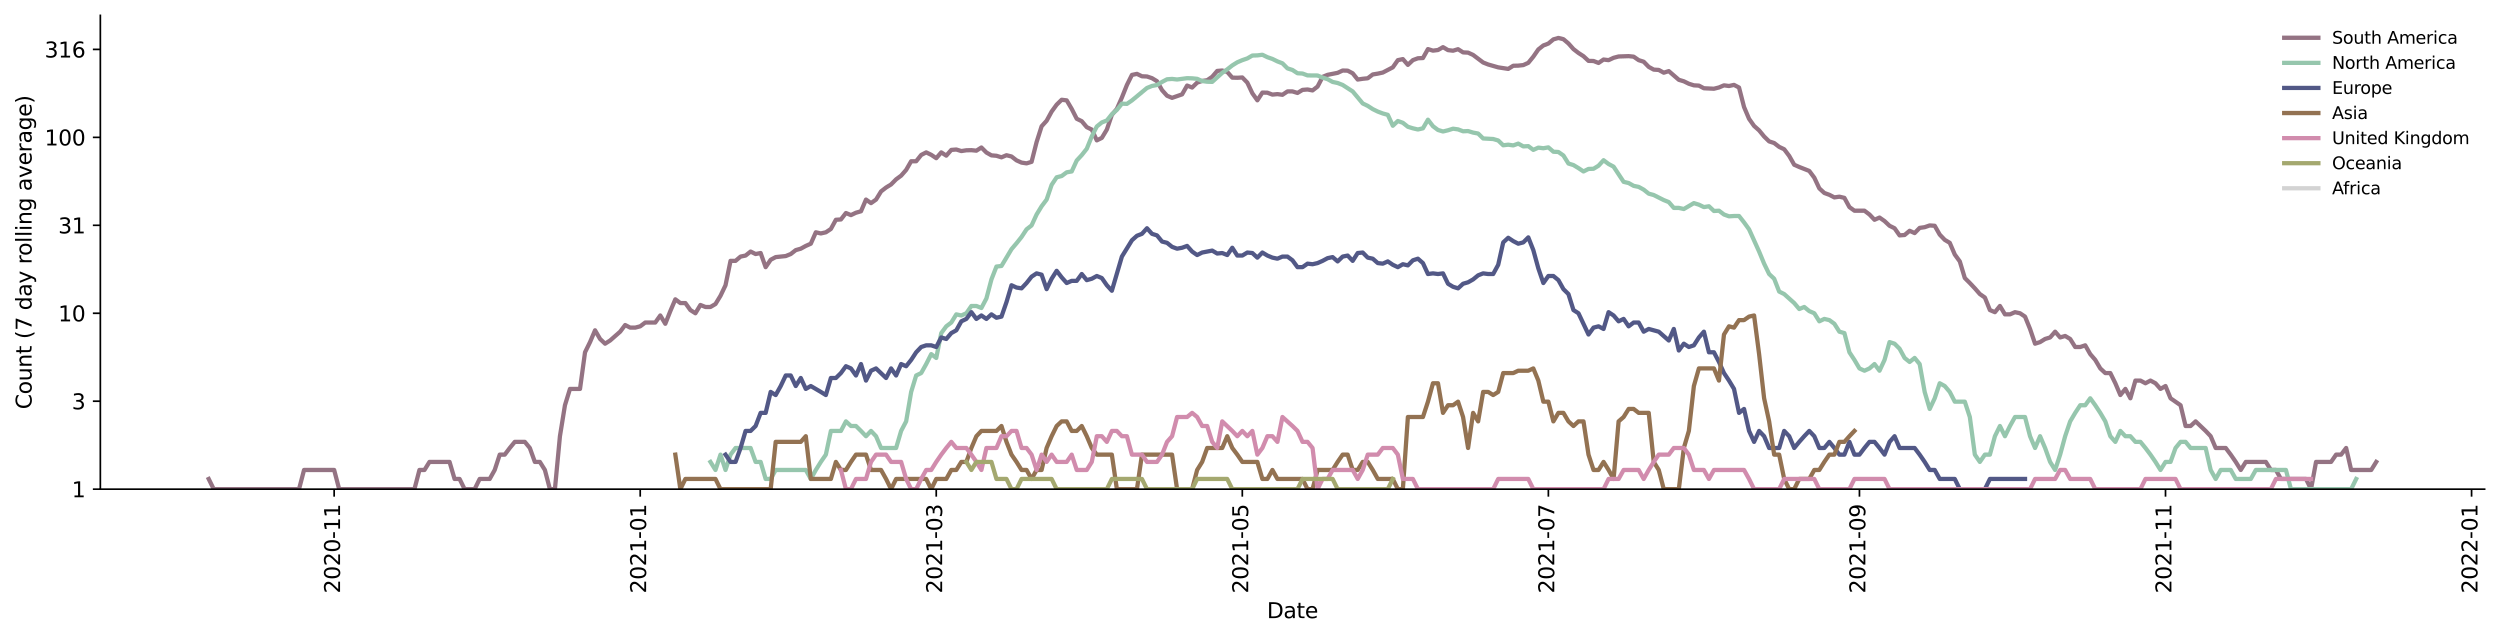 <?xml version="1.0" encoding="utf-8" standalone="no"?>
<!DOCTYPE svg PUBLIC "-//W3C//DTD SVG 1.1//EN"
  "http://www.w3.org/Graphics/SVG/1.1/DTD/svg11.dtd">
<svg height="298.621pt" version="1.1" viewBox="0 0 1170.166 298.621" width="1170.166pt" xmlns="http://www.w3.org/2000/svg" xmlns:xlink="http://www.w3.org/1999/xlink">
 <defs>
  <style type="text/css">*{stroke-linecap:butt;stroke-linejoin:round;}</style>
 </defs>
 <g id="figure_1">
  <g id="patch_1">
   <path d="M 0 298.621 
L 1170.166 298.621 
L 1170.166 0 
L 0 0 
z
" style="fill:#ffffff;"/>
  </g>
  <g id="axes_1">
   <g id="patch_2">
    <path d="M 46.966 228.96 
L 1162.966 228.96 
L 1162.966 7.2 
L 46.966 7.2 
z
" style="fill:#ffffff;"/>
   </g>
   <g id="matplotlib.axis_1">
    <g id="xtick_1">
     <g id="line2d_1">
      <defs>
       <path d="M 0 0 
L 0 3.5 
" id="mcf0e241a44" style="stroke:#000000;stroke-width:0.8;"/>
      </defs>
      <g>
       <use style="stroke:#000000;stroke-width:0.8;" x="156.405" xlink:href="#mcf0e241a44" y="228.96"/>
      </g>
     </g>
     <g id="text_1">
      <!-- 2020-11 -->
      <g transform="translate(159.164 277.743)rotate(-90)scale(0.1 -0.1)">
       <defs>
        <path d="M 1228 531 
L 3431 531 
L 3431 0 
L 469 0 
L 469 531 
Q 828 903 1448 1529 
Q 2069 2156 2228 2338 
Q 2531 2678 2651 2914 
Q 2772 3150 2772 3378 
Q 2772 3750 2511 3984 
Q 2250 4219 1831 4219 
Q 1534 4219 1204 4116 
Q 875 4013 500 3803 
L 500 4441 
Q 881 4594 1212 4672 
Q 1544 4750 1819 4750 
Q 2544 4750 2975 4387 
Q 3406 4025 3406 3419 
Q 3406 3131 3298 2873 
Q 3191 2616 2906 2266 
Q 2828 2175 2409 1742 
Q 1991 1309 1228 531 
z
" id="DejaVuSans-32" transform="scale(0.016)"/>
        <path d="M 2034 4250 
Q 1547 4250 1301 3770 
Q 1056 3291 1056 2328 
Q 1056 1369 1301 889 
Q 1547 409 2034 409 
Q 2525 409 2770 889 
Q 3016 1369 3016 2328 
Q 3016 3291 2770 3770 
Q 2525 4250 2034 4250 
z
M 2034 4750 
Q 2819 4750 3233 4129 
Q 3647 3509 3647 2328 
Q 3647 1150 3233 529 
Q 2819 -91 2034 -91 
Q 1250 -91 836 529 
Q 422 1150 422 2328 
Q 422 3509 836 4129 
Q 1250 4750 2034 4750 
z
" id="DejaVuSans-30" transform="scale(0.016)"/>
        <path d="M 313 2009 
L 1997 2009 
L 1997 1497 
L 313 1497 
L 313 2009 
z
" id="DejaVuSans-2d" transform="scale(0.016)"/>
        <path d="M 794 531 
L 1825 531 
L 1825 4091 
L 703 3866 
L 703 4441 
L 1819 4666 
L 2450 4666 
L 2450 531 
L 3481 531 
L 3481 0 
L 794 0 
L 794 531 
z
" id="DejaVuSans-31" transform="scale(0.016)"/>
       </defs>
       <use xlink:href="#DejaVuSans-32"/>
       <use x="63.623" xlink:href="#DejaVuSans-30"/>
       <use x="127.246" xlink:href="#DejaVuSans-32"/>
       <use x="190.869" xlink:href="#DejaVuSans-30"/>
       <use x="254.492" xlink:href="#DejaVuSans-2d"/>
       <use x="290.576" xlink:href="#DejaVuSans-31"/>
       <use x="354.199" xlink:href="#DejaVuSans-31"/>
      </g>
     </g>
    </g>
    <g id="xtick_2">
     <g id="line2d_2">
      <g>
       <use style="stroke:#000000;stroke-width:0.8;" x="299.663" xlink:href="#mcf0e241a44" y="228.96"/>
      </g>
     </g>
     <g id="text_2">
      <!-- 2021-01 -->
      <g transform="translate(302.422 277.743)rotate(-90)scale(0.1 -0.1)">
       <use xlink:href="#DejaVuSans-32"/>
       <use x="63.623" xlink:href="#DejaVuSans-30"/>
       <use x="127.246" xlink:href="#DejaVuSans-32"/>
       <use x="190.869" xlink:href="#DejaVuSans-31"/>
       <use x="254.492" xlink:href="#DejaVuSans-2d"/>
       <use x="290.576" xlink:href="#DejaVuSans-30"/>
       <use x="354.199" xlink:href="#DejaVuSans-31"/>
      </g>
     </g>
    </g>
    <g id="xtick_3">
     <g id="line2d_3">
      <g>
       <use style="stroke:#000000;stroke-width:0.8;" x="438.223" xlink:href="#mcf0e241a44" y="228.96"/>
      </g>
     </g>
     <g id="text_3">
      <!-- 2021-03 -->
      <g transform="translate(440.983 277.743)rotate(-90)scale(0.1 -0.1)">
       <defs>
        <path d="M 2597 2516 
Q 3050 2419 3304 2112 
Q 3559 1806 3559 1356 
Q 3559 666 3084 287 
Q 2609 -91 1734 -91 
Q 1441 -91 1130 -33 
Q 819 25 488 141 
L 488 750 
Q 750 597 1062 519 
Q 1375 441 1716 441 
Q 2309 441 2620 675 
Q 2931 909 2931 1356 
Q 2931 1769 2642 2001 
Q 2353 2234 1838 2234 
L 1294 2234 
L 1294 2753 
L 1863 2753 
Q 2328 2753 2575 2939 
Q 2822 3125 2822 3475 
Q 2822 3834 2567 4026 
Q 2313 4219 1838 4219 
Q 1578 4219 1281 4162 
Q 984 4106 628 3988 
L 628 4550 
Q 988 4650 1302 4700 
Q 1616 4750 1894 4750 
Q 2613 4750 3031 4423 
Q 3450 4097 3450 3541 
Q 3450 3153 3228 2886 
Q 3006 2619 2597 2516 
z
" id="DejaVuSans-33" transform="scale(0.016)"/>
       </defs>
       <use xlink:href="#DejaVuSans-32"/>
       <use x="63.623" xlink:href="#DejaVuSans-30"/>
       <use x="127.246" xlink:href="#DejaVuSans-32"/>
       <use x="190.869" xlink:href="#DejaVuSans-31"/>
       <use x="254.492" xlink:href="#DejaVuSans-2d"/>
       <use x="290.576" xlink:href="#DejaVuSans-30"/>
       <use x="354.199" xlink:href="#DejaVuSans-33"/>
      </g>
     </g>
    </g>
    <g id="xtick_4">
     <g id="line2d_4">
      <g>
       <use style="stroke:#000000;stroke-width:0.8;" x="581.481" xlink:href="#mcf0e241a44" y="228.96"/>
      </g>
     </g>
     <g id="text_4">
      <!-- 2021-05 -->
      <g transform="translate(584.24 277.743)rotate(-90)scale(0.1 -0.1)">
       <defs>
        <path d="M 691 4666 
L 3169 4666 
L 3169 4134 
L 1269 4134 
L 1269 2991 
Q 1406 3038 1543 3061 
Q 1681 3084 1819 3084 
Q 2600 3084 3056 2656 
Q 3513 2228 3513 1497 
Q 3513 744 3044 326 
Q 2575 -91 1722 -91 
Q 1428 -91 1123 -41 
Q 819 9 494 109 
L 494 744 
Q 775 591 1075 516 
Q 1375 441 1709 441 
Q 2250 441 2565 725 
Q 2881 1009 2881 1497 
Q 2881 1984 2565 2268 
Q 2250 2553 1709 2553 
Q 1456 2553 1204 2497 
Q 953 2441 691 2322 
L 691 4666 
z
" id="DejaVuSans-35" transform="scale(0.016)"/>
       </defs>
       <use xlink:href="#DejaVuSans-32"/>
       <use x="63.623" xlink:href="#DejaVuSans-30"/>
       <use x="127.246" xlink:href="#DejaVuSans-32"/>
       <use x="190.869" xlink:href="#DejaVuSans-31"/>
       <use x="254.492" xlink:href="#DejaVuSans-2d"/>
       <use x="290.576" xlink:href="#DejaVuSans-30"/>
       <use x="354.199" xlink:href="#DejaVuSans-35"/>
      </g>
     </g>
    </g>
    <g id="xtick_5">
     <g id="line2d_5">
      <g>
       <use style="stroke:#000000;stroke-width:0.8;" x="724.738" xlink:href="#mcf0e241a44" y="228.96"/>
      </g>
     </g>
     <g id="text_5">
      <!-- 2021-07 -->
      <g transform="translate(727.498 277.743)rotate(-90)scale(0.1 -0.1)">
       <defs>
        <path d="M 525 4666 
L 3525 4666 
L 3525 4397 
L 1831 0 
L 1172 0 
L 2766 4134 
L 525 4134 
L 525 4666 
z
" id="DejaVuSans-37" transform="scale(0.016)"/>
       </defs>
       <use xlink:href="#DejaVuSans-32"/>
       <use x="63.623" xlink:href="#DejaVuSans-30"/>
       <use x="127.246" xlink:href="#DejaVuSans-32"/>
       <use x="190.869" xlink:href="#DejaVuSans-31"/>
       <use x="254.492" xlink:href="#DejaVuSans-2d"/>
       <use x="290.576" xlink:href="#DejaVuSans-30"/>
       <use x="354.199" xlink:href="#DejaVuSans-37"/>
      </g>
     </g>
    </g>
    <g id="xtick_6">
     <g id="line2d_6">
      <g>
       <use style="stroke:#000000;stroke-width:0.8;" x="870.344" xlink:href="#mcf0e241a44" y="228.96"/>
      </g>
     </g>
     <g id="text_6">
      <!-- 2021-09 -->
      <g transform="translate(873.104 277.743)rotate(-90)scale(0.1 -0.1)">
       <defs>
        <path d="M 703 97 
L 703 672 
Q 941 559 1184 500 
Q 1428 441 1663 441 
Q 2288 441 2617 861 
Q 2947 1281 2994 2138 
Q 2813 1869 2534 1725 
Q 2256 1581 1919 1581 
Q 1219 1581 811 2004 
Q 403 2428 403 3163 
Q 403 3881 828 4315 
Q 1253 4750 1959 4750 
Q 2769 4750 3195 4129 
Q 3622 3509 3622 2328 
Q 3622 1225 3098 567 
Q 2575 -91 1691 -91 
Q 1453 -91 1209 -44 
Q 966 3 703 97 
z
M 1959 2075 
Q 2384 2075 2632 2365 
Q 2881 2656 2881 3163 
Q 2881 3666 2632 3958 
Q 2384 4250 1959 4250 
Q 1534 4250 1286 3958 
Q 1038 3666 1038 3163 
Q 1038 2656 1286 2365 
Q 1534 2075 1959 2075 
z
" id="DejaVuSans-39" transform="scale(0.016)"/>
       </defs>
       <use xlink:href="#DejaVuSans-32"/>
       <use x="63.623" xlink:href="#DejaVuSans-30"/>
       <use x="127.246" xlink:href="#DejaVuSans-32"/>
       <use x="190.869" xlink:href="#DejaVuSans-31"/>
       <use x="254.492" xlink:href="#DejaVuSans-2d"/>
       <use x="290.576" xlink:href="#DejaVuSans-30"/>
       <use x="354.199" xlink:href="#DejaVuSans-39"/>
      </g>
     </g>
    </g>
    <g id="xtick_7">
     <g id="line2d_7">
      <g>
       <use style="stroke:#000000;stroke-width:0.8;" x="1013.602" xlink:href="#mcf0e241a44" y="228.96"/>
      </g>
     </g>
     <g id="text_7">
      <!-- 2021-11 -->
      <g transform="translate(1016.361 277.743)rotate(-90)scale(0.1 -0.1)">
       <use xlink:href="#DejaVuSans-32"/>
       <use x="63.623" xlink:href="#DejaVuSans-30"/>
       <use x="127.246" xlink:href="#DejaVuSans-32"/>
       <use x="190.869" xlink:href="#DejaVuSans-31"/>
       <use x="254.492" xlink:href="#DejaVuSans-2d"/>
       <use x="290.576" xlink:href="#DejaVuSans-31"/>
       <use x="354.199" xlink:href="#DejaVuSans-31"/>
      </g>
     </g>
    </g>
    <g id="xtick_8">
     <g id="line2d_8">
      <g>
       <use style="stroke:#000000;stroke-width:0.8;" x="1156.86" xlink:href="#mcf0e241a44" y="228.96"/>
      </g>
     </g>
     <g id="text_8">
      <!-- 2022-01 -->
      <g transform="translate(1159.619 277.743)rotate(-90)scale(0.1 -0.1)">
       <use xlink:href="#DejaVuSans-32"/>
       <use x="63.623" xlink:href="#DejaVuSans-30"/>
       <use x="127.246" xlink:href="#DejaVuSans-32"/>
       <use x="190.869" xlink:href="#DejaVuSans-32"/>
       <use x="254.492" xlink:href="#DejaVuSans-2d"/>
       <use x="290.576" xlink:href="#DejaVuSans-30"/>
       <use x="354.199" xlink:href="#DejaVuSans-31"/>
      </g>
     </g>
    </g>
    <g id="text_9">
     <!-- Date -->
     <g transform="translate(593.015 289.341)scale(0.1 -0.1)">
      <defs>
       <path d="M 1259 4147 
L 1259 519 
L 2022 519 
Q 2988 519 3436 956 
Q 3884 1394 3884 2338 
Q 3884 3275 3436 3711 
Q 2988 4147 2022 4147 
L 1259 4147 
z
M 628 4666 
L 1925 4666 
Q 3281 4666 3915 4102 
Q 4550 3538 4550 2338 
Q 4550 1131 3912 565 
Q 3275 0 1925 0 
L 628 0 
L 628 4666 
z
" id="DejaVuSans-44" transform="scale(0.016)"/>
       <path d="M 2194 1759 
Q 1497 1759 1228 1600 
Q 959 1441 959 1056 
Q 959 750 1161 570 
Q 1363 391 1709 391 
Q 2188 391 2477 730 
Q 2766 1069 2766 1631 
L 2766 1759 
L 2194 1759 
z
M 3341 1997 
L 3341 0 
L 2766 0 
L 2766 531 
Q 2569 213 2275 61 
Q 1981 -91 1556 -91 
Q 1019 -91 701 211 
Q 384 513 384 1019 
Q 384 1609 779 1909 
Q 1175 2209 1959 2209 
L 2766 2209 
L 2766 2266 
Q 2766 2663 2505 2880 
Q 2244 3097 1772 3097 
Q 1472 3097 1187 3025 
Q 903 2953 641 2809 
L 641 3341 
Q 956 3463 1253 3523 
Q 1550 3584 1831 3584 
Q 2591 3584 2966 3190 
Q 3341 2797 3341 1997 
z
" id="DejaVuSans-61" transform="scale(0.016)"/>
       <path d="M 1172 4494 
L 1172 3500 
L 2356 3500 
L 2356 3053 
L 1172 3053 
L 1172 1153 
Q 1172 725 1289 603 
Q 1406 481 1766 481 
L 2356 481 
L 2356 0 
L 1766 0 
Q 1100 0 847 248 
Q 594 497 594 1153 
L 594 3053 
L 172 3053 
L 172 3500 
L 594 3500 
L 594 4494 
L 1172 4494 
z
" id="DejaVuSans-74" transform="scale(0.016)"/>
       <path d="M 3597 1894 
L 3597 1613 
L 953 1613 
Q 991 1019 1311 708 
Q 1631 397 2203 397 
Q 2534 397 2845 478 
Q 3156 559 3463 722 
L 3463 178 
Q 3153 47 2828 -22 
Q 2503 -91 2169 -91 
Q 1331 -91 842 396 
Q 353 884 353 1716 
Q 353 2575 817 3079 
Q 1281 3584 2069 3584 
Q 2775 3584 3186 3129 
Q 3597 2675 3597 1894 
z
M 3022 2063 
Q 3016 2534 2758 2815 
Q 2500 3097 2075 3097 
Q 1594 3097 1305 2825 
Q 1016 2553 972 2059 
L 3022 2063 
z
" id="DejaVuSans-65" transform="scale(0.016)"/>
      </defs>
      <use xlink:href="#DejaVuSans-44"/>
      <use x="77.002" xlink:href="#DejaVuSans-61"/>
      <use x="138.281" xlink:href="#DejaVuSans-74"/>
      <use x="177.49" xlink:href="#DejaVuSans-65"/>
     </g>
    </g>
   </g>
   <g id="matplotlib.axis_2">
    <g id="ytick_1">
     <g id="line2d_9">
      <defs>
       <path d="M 0 0 
L -3.5 0 
" id="m0c965cd6a8" style="stroke:#000000;stroke-width:0.8;"/>
      </defs>
      <g>
       <use style="stroke:#000000;stroke-width:0.8;" x="46.966" xlink:href="#m0c965cd6a8" y="228.96"/>
      </g>
     </g>
     <g id="text_10">
      <!-- 1 -->
      <g transform="translate(33.603 232.759)scale(0.1 -0.1)">
       <use xlink:href="#DejaVuSans-31"/>
      </g>
     </g>
    </g>
    <g id="ytick_2">
     <g id="line2d_10">
      <g>
       <use style="stroke:#000000;stroke-width:0.8;" x="46.966" xlink:href="#m0c965cd6a8" y="187.793"/>
      </g>
     </g>
     <g id="text_11">
      <!-- 3 -->
      <g transform="translate(33.603 191.592)scale(0.1 -0.1)">
       <use xlink:href="#DejaVuSans-33"/>
      </g>
     </g>
    </g>
    <g id="ytick_3">
     <g id="line2d_11">
      <g>
       <use style="stroke:#000000;stroke-width:0.8;" x="46.966" xlink:href="#m0c965cd6a8" y="146.626"/>
      </g>
     </g>
     <g id="text_12">
      <!-- 10 -->
      <g transform="translate(27.241 150.426)scale(0.1 -0.1)">
       <use xlink:href="#DejaVuSans-31"/>
       <use x="63.623" xlink:href="#DejaVuSans-30"/>
      </g>
     </g>
    </g>
    <g id="ytick_4">
     <g id="line2d_12">
      <g>
       <use style="stroke:#000000;stroke-width:0.8;" x="46.966" xlink:href="#m0c965cd6a8" y="105.46"/>
      </g>
     </g>
     <g id="text_13">
      <!-- 31 -->
      <g transform="translate(27.241 109.259)scale(0.1 -0.1)">
       <use xlink:href="#DejaVuSans-33"/>
       <use x="63.623" xlink:href="#DejaVuSans-31"/>
      </g>
     </g>
    </g>
    <g id="ytick_5">
     <g id="line2d_13">
      <g>
       <use style="stroke:#000000;stroke-width:0.8;" x="46.966" xlink:href="#m0c965cd6a8" y="64.293"/>
      </g>
     </g>
     <g id="text_14">
      <!-- 100 -->
      <g transform="translate(20.878 68.092)scale(0.1 -0.1)">
       <use xlink:href="#DejaVuSans-31"/>
       <use x="63.623" xlink:href="#DejaVuSans-30"/>
       <use x="127.246" xlink:href="#DejaVuSans-30"/>
      </g>
     </g>
    </g>
    <g id="ytick_6">
     <g id="line2d_14">
      <g>
       <use style="stroke:#000000;stroke-width:0.8;" x="46.966" xlink:href="#m0c965cd6a8" y="23.126"/>
      </g>
     </g>
     <g id="text_15">
      <!-- 316 -->
      <g transform="translate(20.878 26.925)scale(0.1 -0.1)">
       <defs>
        <path d="M 2113 2584 
Q 1688 2584 1439 2293 
Q 1191 2003 1191 1497 
Q 1191 994 1439 701 
Q 1688 409 2113 409 
Q 2538 409 2786 701 
Q 3034 994 3034 1497 
Q 3034 2003 2786 2293 
Q 2538 2584 2113 2584 
z
M 3366 4563 
L 3366 3988 
Q 3128 4100 2886 4159 
Q 2644 4219 2406 4219 
Q 1781 4219 1451 3797 
Q 1122 3375 1075 2522 
Q 1259 2794 1537 2939 
Q 1816 3084 2150 3084 
Q 2853 3084 3261 2657 
Q 3669 2231 3669 1497 
Q 3669 778 3244 343 
Q 2819 -91 2113 -91 
Q 1303 -91 875 529 
Q 447 1150 447 2328 
Q 447 3434 972 4092 
Q 1497 4750 2381 4750 
Q 2619 4750 2861 4703 
Q 3103 4656 3366 4563 
z
" id="DejaVuSans-36" transform="scale(0.016)"/>
       </defs>
       <use xlink:href="#DejaVuSans-33"/>
       <use x="63.623" xlink:href="#DejaVuSans-31"/>
       <use x="127.246" xlink:href="#DejaVuSans-36"/>
      </g>
     </g>
    </g>
    <g id="text_16">
     <!-- Count (7 day rolling average) -->
     <g transform="translate(14.798 191.548)rotate(-90)scale(0.1 -0.1)">
      <defs>
       <path d="M 4122 4306 
L 4122 3641 
Q 3803 3938 3442 4084 
Q 3081 4231 2675 4231 
Q 1875 4231 1450 3742 
Q 1025 3253 1025 2328 
Q 1025 1406 1450 917 
Q 1875 428 2675 428 
Q 3081 428 3442 575 
Q 3803 722 4122 1019 
L 4122 359 
Q 3791 134 3420 21 
Q 3050 -91 2638 -91 
Q 1578 -91 968 557 
Q 359 1206 359 2328 
Q 359 3453 968 4101 
Q 1578 4750 2638 4750 
Q 3056 4750 3426 4639 
Q 3797 4528 4122 4306 
z
" id="DejaVuSans-43" transform="scale(0.016)"/>
       <path d="M 1959 3097 
Q 1497 3097 1228 2736 
Q 959 2375 959 1747 
Q 959 1119 1226 758 
Q 1494 397 1959 397 
Q 2419 397 2687 759 
Q 2956 1122 2956 1747 
Q 2956 2369 2687 2733 
Q 2419 3097 1959 3097 
z
M 1959 3584 
Q 2709 3584 3137 3096 
Q 3566 2609 3566 1747 
Q 3566 888 3137 398 
Q 2709 -91 1959 -91 
Q 1206 -91 779 398 
Q 353 888 353 1747 
Q 353 2609 779 3096 
Q 1206 3584 1959 3584 
z
" id="DejaVuSans-6f" transform="scale(0.016)"/>
       <path d="M 544 1381 
L 544 3500 
L 1119 3500 
L 1119 1403 
Q 1119 906 1312 657 
Q 1506 409 1894 409 
Q 2359 409 2629 706 
Q 2900 1003 2900 1516 
L 2900 3500 
L 3475 3500 
L 3475 0 
L 2900 0 
L 2900 538 
Q 2691 219 2414 64 
Q 2138 -91 1772 -91 
Q 1169 -91 856 284 
Q 544 659 544 1381 
z
M 1991 3584 
L 1991 3584 
z
" id="DejaVuSans-75" transform="scale(0.016)"/>
       <path d="M 3513 2113 
L 3513 0 
L 2938 0 
L 2938 2094 
Q 2938 2591 2744 2837 
Q 2550 3084 2163 3084 
Q 1697 3084 1428 2787 
Q 1159 2491 1159 1978 
L 1159 0 
L 581 0 
L 581 3500 
L 1159 3500 
L 1159 2956 
Q 1366 3272 1645 3428 
Q 1925 3584 2291 3584 
Q 2894 3584 3203 3211 
Q 3513 2838 3513 2113 
z
" id="DejaVuSans-6e" transform="scale(0.016)"/>
       <path id="DejaVuSans-20" transform="scale(0.016)"/>
       <path d="M 1984 4856 
Q 1566 4138 1362 3434 
Q 1159 2731 1159 2009 
Q 1159 1288 1364 580 
Q 1569 -128 1984 -844 
L 1484 -844 
Q 1016 -109 783 600 
Q 550 1309 550 2009 
Q 550 2706 781 3412 
Q 1013 4119 1484 4856 
L 1984 4856 
z
" id="DejaVuSans-28" transform="scale(0.016)"/>
       <path d="M 2906 2969 
L 2906 4863 
L 3481 4863 
L 3481 0 
L 2906 0 
L 2906 525 
Q 2725 213 2448 61 
Q 2172 -91 1784 -91 
Q 1150 -91 751 415 
Q 353 922 353 1747 
Q 353 2572 751 3078 
Q 1150 3584 1784 3584 
Q 2172 3584 2448 3432 
Q 2725 3281 2906 2969 
z
M 947 1747 
Q 947 1113 1208 752 
Q 1469 391 1925 391 
Q 2381 391 2643 752 
Q 2906 1113 2906 1747 
Q 2906 2381 2643 2742 
Q 2381 3103 1925 3103 
Q 1469 3103 1208 2742 
Q 947 2381 947 1747 
z
" id="DejaVuSans-64" transform="scale(0.016)"/>
       <path d="M 2059 -325 
Q 1816 -950 1584 -1140 
Q 1353 -1331 966 -1331 
L 506 -1331 
L 506 -850 
L 844 -850 
Q 1081 -850 1212 -737 
Q 1344 -625 1503 -206 
L 1606 56 
L 191 3500 
L 800 3500 
L 1894 763 
L 2988 3500 
L 3597 3500 
L 2059 -325 
z
" id="DejaVuSans-79" transform="scale(0.016)"/>
       <path d="M 2631 2963 
Q 2534 3019 2420 3045 
Q 2306 3072 2169 3072 
Q 1681 3072 1420 2755 
Q 1159 2438 1159 1844 
L 1159 0 
L 581 0 
L 581 3500 
L 1159 3500 
L 1159 2956 
Q 1341 3275 1631 3429 
Q 1922 3584 2338 3584 
Q 2397 3584 2469 3576 
Q 2541 3569 2628 3553 
L 2631 2963 
z
" id="DejaVuSans-72" transform="scale(0.016)"/>
       <path d="M 603 4863 
L 1178 4863 
L 1178 0 
L 603 0 
L 603 4863 
z
" id="DejaVuSans-6c" transform="scale(0.016)"/>
       <path d="M 603 3500 
L 1178 3500 
L 1178 0 
L 603 0 
L 603 3500 
z
M 603 4863 
L 1178 4863 
L 1178 4134 
L 603 4134 
L 603 4863 
z
" id="DejaVuSans-69" transform="scale(0.016)"/>
       <path d="M 2906 1791 
Q 2906 2416 2648 2759 
Q 2391 3103 1925 3103 
Q 1463 3103 1205 2759 
Q 947 2416 947 1791 
Q 947 1169 1205 825 
Q 1463 481 1925 481 
Q 2391 481 2648 825 
Q 2906 1169 2906 1791 
z
M 3481 434 
Q 3481 -459 3084 -895 
Q 2688 -1331 1869 -1331 
Q 1566 -1331 1297 -1286 
Q 1028 -1241 775 -1147 
L 775 -588 
Q 1028 -725 1275 -790 
Q 1522 -856 1778 -856 
Q 2344 -856 2625 -561 
Q 2906 -266 2906 331 
L 2906 616 
Q 2728 306 2450 153 
Q 2172 0 1784 0 
Q 1141 0 747 490 
Q 353 981 353 1791 
Q 353 2603 747 3093 
Q 1141 3584 1784 3584 
Q 2172 3584 2450 3431 
Q 2728 3278 2906 2969 
L 2906 3500 
L 3481 3500 
L 3481 434 
z
" id="DejaVuSans-67" transform="scale(0.016)"/>
       <path d="M 191 3500 
L 800 3500 
L 1894 563 
L 2988 3500 
L 3597 3500 
L 2284 0 
L 1503 0 
L 191 3500 
z
" id="DejaVuSans-76" transform="scale(0.016)"/>
       <path d="M 513 4856 
L 1013 4856 
Q 1481 4119 1714 3412 
Q 1947 2706 1947 2009 
Q 1947 1309 1714 600 
Q 1481 -109 1013 -844 
L 513 -844 
Q 928 -128 1133 580 
Q 1338 1288 1338 2009 
Q 1338 2731 1133 3434 
Q 928 4138 513 4856 
z
" id="DejaVuSans-29" transform="scale(0.016)"/>
      </defs>
      <use xlink:href="#DejaVuSans-43"/>
      <use x="69.824" xlink:href="#DejaVuSans-6f"/>
      <use x="131.006" xlink:href="#DejaVuSans-75"/>
      <use x="194.385" xlink:href="#DejaVuSans-6e"/>
      <use x="257.764" xlink:href="#DejaVuSans-74"/>
      <use x="296.973" xlink:href="#DejaVuSans-20"/>
      <use x="328.76" xlink:href="#DejaVuSans-28"/>
      <use x="367.773" xlink:href="#DejaVuSans-37"/>
      <use x="431.396" xlink:href="#DejaVuSans-20"/>
      <use x="463.184" xlink:href="#DejaVuSans-64"/>
      <use x="526.66" xlink:href="#DejaVuSans-61"/>
      <use x="587.939" xlink:href="#DejaVuSans-79"/>
      <use x="647.119" xlink:href="#DejaVuSans-20"/>
      <use x="678.906" xlink:href="#DejaVuSans-72"/>
      <use x="717.77" xlink:href="#DejaVuSans-6f"/>
      <use x="778.951" xlink:href="#DejaVuSans-6c"/>
      <use x="806.734" xlink:href="#DejaVuSans-6c"/>
      <use x="834.518" xlink:href="#DejaVuSans-69"/>
      <use x="862.301" xlink:href="#DejaVuSans-6e"/>
      <use x="925.68" xlink:href="#DejaVuSans-67"/>
      <use x="989.156" xlink:href="#DejaVuSans-20"/>
      <use x="1020.943" xlink:href="#DejaVuSans-61"/>
      <use x="1082.223" xlink:href="#DejaVuSans-76"/>
      <use x="1141.402" xlink:href="#DejaVuSans-65"/>
      <use x="1202.926" xlink:href="#DejaVuSans-72"/>
      <use x="1244.039" xlink:href="#DejaVuSans-61"/>
      <use x="1305.318" xlink:href="#DejaVuSans-67"/>
      <use x="1368.795" xlink:href="#DejaVuSans-65"/>
      <use x="1430.318" xlink:href="#DejaVuSans-29"/>
     </g>
    </g>
   </g>
   <g id="line2d_15">
    <path clip-path="url(#pfc890a4e52)" d="M 97.693 224.185 
L 100.041 228.96 
L 139.966 228.96 
L 142.314 219.974 
L 156.405 219.974 
L 158.754 228.96 
L 193.981 228.96 
L 196.329 219.974 
L 198.678 219.974 
L 201.026 216.206 
L 210.42 216.206 
L 212.769 224.185 
L 215.117 224.185 
L 217.466 228.96 
L 222.163 228.96 
L 224.511 224.185 
L 229.208 224.185 
L 231.557 219.974 
L 233.905 212.798 
L 236.254 212.798 
L 238.602 209.687 
L 240.95 206.825 
L 245.647 206.825 
L 247.996 209.687 
L 250.344 216.206 
L 252.693 216.206 
L 255.041 219.974 
L 257.39 228.96 
L 259.738 228.96 
L 262.087 204.175 
L 264.435 189.677 
L 266.784 182.04 
L 271.481 182.04 
L 273.829 164.892 
L 276.178 160.117 
L 278.526 154.605 
L 280.875 158.658 
L 283.223 160.87 
L 285.572 159.38 
L 290.269 155.25 
L 292.617 152.138 
L 294.966 153.351 
L 297.314 153.351 
L 299.663 152.739 
L 302.011 150.966 
L 306.708 150.966 
L 309.057 147.663 
L 311.405 151.547 
L 313.754 145.619 
L 316.102 140.107 
L 318.45 141.852 
L 320.799 141.852 
L 323.147 145.126 
L 325.496 146.626 
L 327.844 142.757 
L 330.193 143.686 
L 332.541 143.686 
L 334.89 142.301 
L 337.238 138.444 
L 339.587 133.517 
L 341.935 122.098 
L 344.284 122.098 
L 346.632 120.097 
L 348.981 119.614 
L 351.329 117.744 
L 353.678 118.901 
L 356.026 118.433 
L 358.375 125.046 
L 360.723 121.587 
L 363.072 120.341 
L 367.769 119.854 
L 370.117 118.901 
L 372.466 117.067 
L 374.814 116.403 
L 377.163 115.11 
L 379.511 114.067 
L 381.86 108.732 
L 384.208 109.267 
L 386.557 108.732 
L 388.905 107.173 
L 391.254 102.868 
L 393.602 102.718 
L 395.95 99.706 
L 398.299 100.682 
L 400.647 99.569 
L 402.996 98.891 
L 405.344 93.417 
L 407.693 95.07 
L 410.041 93.417 
L 412.39 89.592 
L 414.738 87.774 
L 417.087 86.326 
L 419.435 83.947 
L 421.784 82.219 
L 424.132 79.539 
L 426.481 75.476 
L 428.829 75.476 
L 431.178 72.528 
L 433.526 71.327 
L 435.875 72.464 
L 438.223 74.039 
L 440.572 71.327 
L 442.92 72.851 
L 445.269 70.164 
L 447.617 69.984 
L 449.966 70.71 
L 452.314 70.345 
L 454.663 70.285 
L 457.011 70.527 
L 459.36 69.038 
L 461.708 71.389 
L 464.057 72.721 
L 466.405 72.916 
L 468.754 73.638 
L 471.102 72.657 
L 473.45 73.243 
L 475.799 75.059 
L 478.147 76.11 
L 480.496 76.467 
L 482.844 75.756 
L 485.193 66.505 
L 487.541 59.118 
L 489.89 56.519 
L 492.238 52.225 
L 494.587 48.986 
L 496.935 46.697 
L 499.284 46.98 
L 501.632 50.972 
L 503.981 55.586 
L 506.329 56.725 
L 508.678 59.518 
L 511.026 60.653 
L 513.375 65.699 
L 515.723 64.549 
L 518.072 60.653 
L 520.42 53.752 
L 522.769 50.972 
L 525.117 45.651 
L 527.466 39.79 
L 529.814 35.07 
L 532.163 34.577 
L 534.511 35.707 
L 536.86 35.799 
L 539.208 36.591 
L 541.557 38.007 
L 543.905 42.185 
L 546.254 44.812 
L 548.602 45.803 
L 553.299 44.166 
L 555.647 40.048 
L 557.996 40.968 
L 560.344 38.675 
L 562.693 37.885 
L 565.041 37.545 
L 567.39 35.938 
L 569.738 33.202 
L 572.087 33.01 
L 574.435 33.655 
L 576.784 36.333 
L 579.132 36.403 
L 581.481 36.263 
L 583.829 38.675 
L 586.178 43.646 
L 588.526 46.948 
L 590.875 43.332 
L 593.223 43.389 
L 595.572 44.283 
L 597.92 44.05 
L 600.269 44.37 
L 602.617 42.796 
L 604.966 42.796 
L 607.314 43.503 
L 609.663 42.075 
L 612.011 41.884 
L 614.36 42.323 
L 616.708 40.518 
L 619.057 35.984 
L 621.405 35.025 
L 626.102 34.091 
L 628.45 33.01 
L 630.799 33.074 
L 633.147 34.311 
L 635.496 37.232 
L 637.844 36.874 
L 640.193 36.638 
L 642.541 34.845 
L 644.89 34.466 
L 647.238 33.959 
L 651.935 31.508 
L 654.284 28.158 
L 656.632 27.659 
L 658.981 30.363 
L 661.329 28.139 
L 663.678 27.276 
L 666.026 27.168 
L 668.375 22.974 
L 670.723 23.706 
L 673.072 23.411 
L 675.42 22.069 
L 677.769 23.46 
L 680.117 23.738 
L 682.466 23.023 
L 684.814 24.519 
L 687.163 24.637 
L 689.511 25.715 
L 694.208 29.253 
L 696.557 30.185 
L 701.254 31.529 
L 705.95 32.251 
L 708.299 30.781 
L 710.647 30.721 
L 712.996 30.462 
L 715.344 29.407 
L 717.693 26.523 
L 720.041 23.136 
L 722.39 21.278 
L 724.738 20.384 
L 727.087 18.434 
L 729.435 17.76 
L 731.784 18.349 
L 734.132 20.339 
L 736.481 22.974 
L 738.829 24.789 
L 741.178 26.31 
L 743.526 28.494 
L 745.875 28.551 
L 748.223 29.465 
L 750.572 27.862 
L 752.92 28.158 
L 755.269 27.059 
L 757.617 26.434 
L 762.314 26.275 
L 764.663 26.523 
L 767.011 28.158 
L 769.36 28.891 
L 771.708 31.305 
L 774.057 32.586 
L 776.405 32.734 
L 778.754 34.025 
L 781.102 33.288 
L 785.799 37.352 
L 788.147 38.056 
L 790.496 39.203 
L 792.844 39.945 
L 795.193 40.074 
L 797.541 41.315 
L 802.238 41.531 
L 804.587 40.941 
L 806.935 39.945 
L 809.284 40.256 
L 811.632 39.738 
L 813.981 40.968 
L 816.329 50.102 
L 818.678 55.626 
L 821.026 58.942 
L 823.375 61.024 
L 825.723 63.886 
L 828.072 66.181 
L 830.42 66.943 
L 832.769 68.748 
L 835.117 69.864 
L 837.466 72.981 
L 839.814 77.119 
L 842.163 78.158 
L 846.86 80.012 
L 849.208 83.159 
L 851.557 88.17 
L 853.905 90.325 
L 856.254 91.182 
L 858.602 92.394 
L 860.95 92.059 
L 863.299 92.619 
L 865.647 96.929 
L 867.996 98.623 
L 872.693 98.623 
L 875.041 100.401 
L 877.39 102.868 
L 879.738 101.831 
L 882.087 103.474 
L 884.435 105.68 
L 886.784 106.836 
L 889.132 110.177 
L 891.481 109.993 
L 893.829 108.031 
L 896.178 109.088 
L 898.526 106.669 
L 900.875 106.336 
L 903.223 105.518 
L 905.572 105.68 
L 907.92 109.81 
L 910.269 112.264 
L 912.617 113.659 
L 914.966 119.137 
L 917.314 122.356 
L 919.663 130.141 
L 922.011 132.47 
L 924.36 134.962 
L 926.708 137.64 
L 929.057 139.266 
L 931.405 145.126 
L 933.754 146.119 
L 936.102 143.218 
L 938.45 147.141 
L 940.799 147.141 
L 943.147 146.119 
L 945.496 146.626 
L 947.844 148.193 
L 950.193 153.972 
L 952.541 160.87 
L 954.89 160.117 
L 957.238 158.658 
L 959.587 157.95 
L 961.935 155.25 
L 964.284 157.95 
L 966.632 157.255 
L 968.981 158.658 
L 971.329 162.425 
L 973.678 162.425 
L 976.026 161.639 
L 978.375 165.754 
L 980.723 168.471 
L 983.072 172.448 
L 985.42 174.616 
L 987.769 174.616 
L 990.117 179.39 
L 992.466 184.902 
L 994.814 182.04 
L 997.163 186.424 
L 999.511 178.135 
L 1001.86 178.135 
L 1004.208 179.39 
L 1006.557 178.135 
L 1008.905 179.39 
L 1011.254 182.04 
L 1013.602 180.691 
L 1015.95 186.424 
L 1020.647 189.677 
L 1022.996 199.4 
L 1025.344 199.4 
L 1027.693 197.233 
L 1032.39 201.708 
L 1034.738 204.175 
L 1037.087 209.687 
L 1041.784 209.687 
L 1044.132 212.798 
L 1046.481 216.206 
L 1048.829 219.974 
L 1051.178 216.206 
L 1060.572 216.206 
L 1062.92 219.974 
L 1065.269 219.974 
L 1067.617 224.185 
L 1079.36 224.185 
L 1081.708 228.96 
L 1084.057 216.206 
L 1091.102 216.206 
L 1093.45 212.798 
L 1095.799 212.798 
L 1098.147 209.687 
L 1100.496 219.974 
L 1109.89 219.974 
L 1112.238 216.206 
L 1112.238 216.206 
" style="fill:none;stroke:#947383;stroke-linecap:square;stroke-width:2;"/>
   </g>
   <g id="line2d_16">
    <path clip-path="url(#pfc890a4e52)" d="M 332.541 216.206 
L 334.89 219.974 
L 337.238 212.798 
L 339.587 219.974 
L 341.935 212.798 
L 344.284 209.687 
L 351.329 209.687 
L 353.678 216.206 
L 356.026 216.206 
L 358.375 224.185 
L 360.723 224.185 
L 363.072 219.974 
L 377.163 219.974 
L 379.511 224.185 
L 381.86 219.974 
L 384.208 216.206 
L 386.557 212.798 
L 388.905 201.708 
L 393.602 201.708 
L 395.95 197.233 
L 398.299 199.4 
L 400.647 199.4 
L 402.996 201.708 
L 405.344 204.175 
L 407.693 201.708 
L 410.041 204.175 
L 412.39 209.687 
L 419.435 209.687 
L 421.784 201.708 
L 424.132 197.233 
L 426.481 183.443 
L 428.829 175.751 
L 431.178 174.616 
L 433.526 170.404 
L 435.875 165.754 
L 438.223 167.542 
L 440.572 155.906 
L 442.92 152.739 
L 445.269 150.966 
L 447.617 147.141 
L 449.966 147.663 
L 452.314 146.626 
L 454.663 143.218 
L 457.011 143.218 
L 459.36 144.159 
L 461.708 139.684 
L 464.057 130.791 
L 466.405 124.767 
L 468.754 124.491 
L 473.45 116.623 
L 475.799 113.863 
L 478.147 110.922 
L 480.496 107.343 
L 482.844 105.518 
L 485.193 100.401 
L 487.541 96.549 
L 489.89 93.417 
L 492.238 86.515 
L 494.587 82.987 
L 496.935 82.388 
L 499.284 80.652 
L 501.632 80.251 
L 503.981 75.128 
L 506.329 72.592 
L 508.678 69.626 
L 511.026 63.836 
L 513.375 59.207 
L 515.723 57.308 
L 518.072 56.396 
L 520.42 53.486 
L 522.769 51.432 
L 525.117 48.523 
L 527.466 48.622 
L 529.814 47.011 
L 536.86 41.181 
L 539.208 40.23 
L 541.557 39.79 
L 543.905 38.352 
L 546.254 37.112 
L 548.602 36.946 
L 550.95 37.208 
L 555.647 36.591 
L 557.996 36.661 
L 560.344 36.898 
L 562.693 37.934 
L 565.041 38.253 
L 567.39 38.327 
L 572.087 34.091 
L 574.435 32.46 
L 576.784 30.621 
L 579.132 29.157 
L 581.481 28.158 
L 583.829 27.349 
L 586.178 25.994 
L 588.526 25.924 
L 590.875 25.628 
L 593.223 26.772 
L 595.572 27.586 
L 597.92 28.739 
L 600.269 29.639 
L 602.617 32.002 
L 604.966 32.755 
L 607.314 34.289 
L 609.663 34.422 
L 612.011 35.296 
L 616.708 35.342 
L 619.057 36.333 
L 621.405 37.065 
L 623.754 38.352 
L 626.102 38.85 
L 628.45 39.764 
L 633.147 42.796 
L 637.844 48.425 
L 640.193 49.557 
L 642.541 51.077 
L 644.89 52.225 
L 647.238 53.111 
L 649.587 53.752 
L 651.935 58.854 
L 654.284 56.642 
L 656.632 57.477 
L 658.981 59.34 
L 661.329 60.058 
L 663.678 60.607 
L 666.026 60.058 
L 668.375 56.029 
L 670.723 59.074 
L 673.072 60.838 
L 675.42 61.541 
L 677.769 60.978 
L 680.117 60.24 
L 682.466 60.561 
L 684.814 61.446 
L 687.163 61.352 
L 689.511 62.065 
L 691.86 62.5 
L 694.208 64.807 
L 698.905 65.067 
L 701.254 65.752 
L 703.602 68.003 
L 705.95 67.721 
L 708.299 68.06 
L 710.647 67.219 
L 712.996 68.517 
L 715.344 68.402 
L 717.693 70.164 
L 720.041 69.097 
L 722.39 69.39 
L 724.738 68.98 
L 727.087 71.017 
L 729.435 71.14 
L 731.784 72.786 
L 734.132 76.539 
L 736.481 77.266 
L 738.829 78.689 
L 741.178 80.251 
L 743.526 79.073 
L 745.875 78.996 
L 748.223 77.561 
L 750.572 74.99 
L 752.92 76.756 
L 755.269 78.008 
L 759.966 85.117 
L 762.314 85.67 
L 764.663 86.994 
L 767.011 87.479 
L 769.36 88.772 
L 771.708 90.644 
L 774.057 91.29 
L 778.754 93.649 
L 781.102 94.59 
L 783.45 97.313 
L 785.799 97.313 
L 788.147 97.831 
L 792.844 95.07 
L 795.193 95.802 
L 797.541 96.929 
L 799.89 96.549 
L 802.238 98.757 
L 804.587 98.623 
L 806.935 100.401 
L 809.284 101.252 
L 811.632 101.109 
L 813.981 101.109 
L 816.329 104.09 
L 818.678 107.343 
L 823.375 117.744 
L 825.723 123.408 
L 828.072 128.259 
L 830.42 130.465 
L 832.769 136.468 
L 835.117 137.64 
L 839.814 141.852 
L 842.163 144.639 
L 844.511 143.686 
L 846.86 145.619 
L 849.208 146.626 
L 851.557 150.394 
L 853.905 149.276 
L 856.254 149.831 
L 858.602 151.547 
L 860.95 155.25 
L 863.299 155.906 
L 865.647 164.892 
L 867.996 168.471 
L 870.344 172.448 
L 872.693 173.515 
L 875.041 172.448 
L 877.39 170.404 
L 879.738 173.515 
L 882.087 168.471 
L 884.435 160.117 
L 886.784 160.87 
L 889.132 163.229 
L 891.481 167.542 
L 893.829 169.424 
L 896.178 167.542 
L 898.526 170.404 
L 900.875 183.443 
L 903.223 191.421 
L 905.572 186.424 
L 907.92 179.39 
L 910.269 180.691 
L 912.617 183.443 
L 914.966 188.013 
L 919.663 188.013 
L 922.011 195.189 
L 924.36 212.798 
L 926.708 216.206 
L 929.057 212.798 
L 931.405 212.798 
L 933.754 204.175 
L 936.102 199.4 
L 938.45 204.175 
L 940.799 199.4 
L 943.147 195.189 
L 947.844 195.189 
L 950.193 204.175 
L 952.541 209.687 
L 954.89 204.175 
L 957.238 209.687 
L 959.587 216.206 
L 961.935 219.974 
L 964.284 212.798 
L 966.632 204.175 
L 968.981 197.233 
L 971.329 193.256 
L 973.678 189.677 
L 976.026 189.677 
L 978.375 186.424 
L 980.723 189.677 
L 983.072 193.256 
L 985.42 197.233 
L 987.769 204.175 
L 990.117 206.825 
L 992.466 201.708 
L 994.814 204.175 
L 997.163 204.175 
L 999.511 206.825 
L 1001.86 206.825 
L 1004.208 209.687 
L 1006.557 212.798 
L 1008.905 216.206 
L 1011.254 219.974 
L 1013.602 216.206 
L 1015.95 216.206 
L 1018.299 209.687 
L 1020.647 206.825 
L 1022.996 206.825 
L 1025.344 209.687 
L 1032.39 209.687 
L 1034.738 219.974 
L 1037.087 224.185 
L 1039.435 219.974 
L 1044.132 219.974 
L 1046.481 224.185 
L 1053.526 224.185 
L 1055.875 219.974 
L 1069.966 219.974 
L 1072.314 228.96 
L 1100.496 228.96 
L 1102.844 224.185 
L 1102.844 224.185 
" style="fill:none;stroke:#96c6ad;stroke-linecap:square;stroke-width:2;"/>
   </g>
   <g id="line2d_17">
    <path clip-path="url(#pfc890a4e52)" d="M 339.587 212.798 
L 341.935 216.206 
L 344.284 216.206 
L 346.632 209.687 
L 348.981 201.708 
L 351.329 201.708 
L 353.678 199.4 
L 356.026 193.256 
L 358.375 193.256 
L 360.723 183.443 
L 363.072 184.902 
L 365.42 180.691 
L 367.769 175.751 
L 370.117 175.751 
L 372.466 180.691 
L 374.814 176.923 
L 377.163 182.04 
L 379.511 180.691 
L 384.208 183.443 
L 386.557 184.902 
L 388.905 176.923 
L 391.254 176.923 
L 393.602 174.616 
L 395.95 171.411 
L 398.299 172.448 
L 400.647 175.751 
L 402.996 170.404 
L 405.344 178.135 
L 407.693 173.515 
L 410.041 172.448 
L 414.738 176.923 
L 417.087 172.448 
L 419.435 175.751 
L 421.784 170.404 
L 424.132 171.411 
L 426.481 168.471 
L 428.829 164.892 
L 431.178 162.425 
L 433.526 161.639 
L 435.875 161.639 
L 438.223 162.425 
L 440.572 157.95 
L 442.92 158.658 
L 445.269 155.906 
L 447.617 154.605 
L 449.966 150.394 
L 452.314 149.276 
L 454.663 146.119 
L 457.011 149.276 
L 459.36 147.663 
L 461.708 149.276 
L 464.057 147.141 
L 466.405 148.73 
L 468.754 148.193 
L 471.102 141.407 
L 473.45 133.517 
L 475.799 134.595 
L 478.147 134.962 
L 480.496 132.47 
L 482.844 129.503 
L 485.193 127.954 
L 487.541 128.566 
L 489.89 135.332 
L 492.238 130.465 
L 494.587 126.762 
L 496.935 129.82 
L 499.284 132.47 
L 501.632 131.453 
L 503.981 131.453 
L 506.329 128.259 
L 508.678 131.121 
L 511.026 130.465 
L 513.375 129.188 
L 515.723 130.141 
L 518.072 133.517 
L 520.42 136.085 
L 525.117 120.097 
L 529.814 112.46 
L 532.163 110.362 
L 534.511 109.447 
L 536.86 106.836 
L 539.208 109.447 
L 541.557 110.177 
L 543.905 113.054 
L 546.254 113.659 
L 548.602 115.536 
L 550.95 116.403 
L 553.299 115.966 
L 555.647 115.11 
L 557.996 117.744 
L 560.344 119.374 
L 562.693 118.202 
L 567.39 117.291 
L 569.738 118.666 
L 572.087 118.433 
L 574.435 119.374 
L 576.784 115.966 
L 579.132 119.614 
L 581.481 119.614 
L 583.829 118.202 
L 586.178 118.433 
L 588.526 120.587 
L 590.875 118.202 
L 593.223 119.614 
L 595.572 120.587 
L 597.92 121.083 
L 600.269 120.097 
L 602.617 120.097 
L 604.966 121.841 
L 607.314 125.046 
L 609.663 125.046 
L 612.011 123.408 
L 614.36 123.676 
L 616.708 123.142 
L 619.057 122.098 
L 621.405 120.834 
L 623.754 120.341 
L 626.102 122.356 
L 628.45 120.097 
L 630.799 119.614 
L 633.147 122.098 
L 635.496 118.433 
L 637.844 118.202 
L 640.193 120.587 
L 642.541 121.083 
L 644.89 123.142 
L 647.238 123.408 
L 649.587 122.356 
L 651.935 123.945 
L 654.284 125.046 
L 656.632 123.676 
L 658.981 124.217 
L 661.329 121.841 
L 663.678 121.083 
L 666.026 123.142 
L 668.375 128.259 
L 670.723 127.954 
L 673.072 128.259 
L 675.42 127.954 
L 677.769 132.816 
L 680.117 134.232 
L 682.466 134.962 
L 684.814 132.816 
L 687.163 132.128 
L 689.511 130.791 
L 691.86 128.875 
L 694.208 127.954 
L 696.557 128.259 
L 698.905 128.259 
L 701.254 123.945 
L 703.602 113.456 
L 705.95 111.3 
L 708.299 112.855 
L 710.647 114.067 
L 712.996 113.456 
L 715.344 111.111 
L 717.693 117.067 
L 720.041 125.609 
L 722.39 132.47 
L 724.738 129.188 
L 727.087 129.188 
L 729.435 131.121 
L 731.784 135.332 
L 734.132 137.64 
L 736.481 145.126 
L 738.829 146.626 
L 743.526 156.574 
L 745.875 153.351 
L 748.223 152.739 
L 750.572 153.972 
L 752.92 146.119 
L 755.269 147.663 
L 757.617 150.394 
L 759.966 149.276 
L 762.314 152.739 
L 764.663 150.966 
L 767.011 150.966 
L 769.36 155.25 
L 771.708 153.972 
L 776.405 155.25 
L 781.102 159.38 
L 783.45 153.972 
L 785.799 164.051 
L 788.147 160.87 
L 790.496 162.425 
L 792.844 161.639 
L 795.193 157.95 
L 797.541 155.25 
L 799.89 164.892 
L 802.238 164.892 
L 804.587 169.424 
L 806.935 174.616 
L 809.284 178.135 
L 811.632 182.04 
L 813.981 193.256 
L 816.329 191.421 
L 818.678 201.708 
L 821.026 206.825 
L 823.375 201.708 
L 825.723 204.175 
L 828.072 209.687 
L 832.769 209.687 
L 835.117 201.708 
L 837.466 204.175 
L 839.814 209.687 
L 842.163 206.825 
L 844.511 204.175 
L 846.86 201.708 
L 849.208 204.175 
L 851.557 209.687 
L 853.905 209.687 
L 856.254 206.825 
L 858.602 209.687 
L 860.95 212.798 
L 863.299 212.798 
L 865.647 206.825 
L 867.996 212.798 
L 870.344 212.798 
L 872.693 209.687 
L 875.041 206.825 
L 877.39 206.825 
L 879.738 209.687 
L 882.087 212.798 
L 884.435 206.825 
L 886.784 204.175 
L 889.132 209.687 
L 896.178 209.687 
L 898.526 212.798 
L 900.875 216.206 
L 903.223 219.974 
L 905.572 219.974 
L 907.92 224.185 
L 914.966 224.185 
L 917.314 228.96 
L 929.057 228.96 
L 931.405 224.185 
L 947.844 224.185 
L 947.844 224.185 
" style="fill:none;stroke:#525886;stroke-linecap:square;stroke-width:2;"/>
   </g>
   <g id="line2d_18">
    <path clip-path="url(#pfc890a4e52)" d="M 316.102 212.798 
L 318.45 228.96 
L 320.799 224.185 
L 334.89 224.185 
L 337.238 228.96 
L 360.723 228.96 
L 363.072 206.825 
L 374.814 206.825 
L 377.163 204.175 
L 379.511 224.185 
L 388.905 224.185 
L 391.254 216.206 
L 393.602 219.974 
L 395.95 219.974 
L 398.299 216.206 
L 400.647 212.798 
L 405.344 212.798 
L 407.693 219.974 
L 412.39 219.974 
L 414.738 224.185 
L 417.087 228.96 
L 419.435 224.185 
L 433.526 224.185 
L 435.875 228.96 
L 438.223 224.185 
L 442.92 224.185 
L 445.269 219.974 
L 447.617 219.974 
L 449.966 216.206 
L 452.314 216.206 
L 454.663 209.687 
L 457.011 204.175 
L 459.36 201.708 
L 466.405 201.708 
L 468.754 199.4 
L 471.102 206.825 
L 473.45 212.798 
L 475.799 216.206 
L 478.147 219.974 
L 480.496 219.974 
L 482.844 224.185 
L 485.193 219.974 
L 487.541 219.974 
L 489.89 209.687 
L 492.238 204.175 
L 494.587 199.4 
L 496.935 197.233 
L 499.284 197.233 
L 501.632 201.708 
L 503.981 201.708 
L 506.329 199.4 
L 508.678 204.175 
L 511.026 209.687 
L 513.375 212.798 
L 520.42 212.798 
L 522.769 228.96 
L 532.163 228.96 
L 534.511 212.798 
L 548.602 212.798 
L 550.95 228.96 
L 557.996 228.96 
L 560.344 219.974 
L 562.693 216.206 
L 565.041 209.687 
L 572.087 209.687 
L 574.435 204.175 
L 576.784 209.687 
L 579.132 212.798 
L 581.481 216.206 
L 588.526 216.206 
L 590.875 224.185 
L 593.223 224.185 
L 595.572 219.974 
L 597.92 224.185 
L 609.663 224.185 
L 612.011 228.96 
L 614.36 228.96 
L 616.708 219.974 
L 623.754 219.974 
L 626.102 216.206 
L 628.45 212.798 
L 630.799 212.798 
L 633.147 219.974 
L 635.496 219.974 
L 637.844 216.206 
L 640.193 216.206 
L 642.541 219.974 
L 644.89 224.185 
L 651.935 224.185 
L 654.284 228.96 
L 656.632 228.96 
L 658.981 195.189 
L 666.026 195.189 
L 668.375 188.013 
L 670.723 179.39 
L 673.072 179.39 
L 675.42 193.256 
L 677.769 189.677 
L 680.117 189.677 
L 682.466 188.013 
L 684.814 195.189 
L 687.163 209.687 
L 689.511 193.256 
L 691.86 197.233 
L 694.208 183.443 
L 696.557 183.443 
L 698.905 184.902 
L 701.254 183.443 
L 703.602 174.616 
L 708.299 174.616 
L 710.647 173.515 
L 715.344 173.515 
L 717.693 172.448 
L 720.041 178.135 
L 722.39 188.013 
L 724.738 188.013 
L 727.087 197.233 
L 729.435 193.256 
L 731.784 193.256 
L 734.132 197.233 
L 736.481 199.4 
L 738.829 197.233 
L 741.178 197.233 
L 743.526 212.798 
L 745.875 219.974 
L 748.223 219.974 
L 750.572 216.206 
L 752.92 219.974 
L 755.269 224.185 
L 757.617 197.233 
L 759.966 195.189 
L 762.314 191.421 
L 764.663 191.421 
L 767.011 193.256 
L 771.708 193.256 
L 774.057 216.206 
L 776.405 219.974 
L 778.754 228.96 
L 785.799 228.96 
L 788.147 209.687 
L 790.496 201.708 
L 792.844 180.691 
L 795.193 172.448 
L 802.238 172.448 
L 804.587 178.135 
L 806.935 156.574 
L 809.284 152.739 
L 811.632 153.351 
L 813.981 149.831 
L 816.329 149.831 
L 818.678 148.193 
L 821.026 147.663 
L 823.375 165.754 
L 825.723 186.424 
L 828.072 197.233 
L 830.42 212.798 
L 832.769 212.798 
L 835.117 224.185 
L 837.466 228.96 
L 839.814 228.96 
L 842.163 224.185 
L 846.86 224.185 
L 849.208 219.974 
L 851.557 219.974 
L 853.905 216.206 
L 856.254 212.798 
L 858.602 212.798 
L 860.95 206.825 
L 863.299 206.825 
L 865.647 204.175 
L 867.996 201.708 
L 867.996 201.708 
" style="fill:none;stroke:#937252;stroke-linecap:square;stroke-width:2;"/>
   </g>
   <g id="line2d_19">
    <path clip-path="url(#pfc890a4e52)" d="M 393.602 219.974 
L 395.95 228.96 
L 398.299 228.96 
L 400.647 224.185 
L 405.344 224.185 
L 407.693 216.206 
L 410.041 212.798 
L 414.738 212.798 
L 417.087 216.206 
L 421.784 216.206 
L 424.132 224.185 
L 426.481 228.96 
L 428.829 228.96 
L 431.178 224.185 
L 433.526 219.974 
L 435.875 219.974 
L 438.223 216.206 
L 440.572 212.798 
L 442.92 209.687 
L 445.269 206.825 
L 447.617 209.687 
L 452.314 209.687 
L 454.663 212.798 
L 457.011 216.206 
L 459.36 219.974 
L 461.708 209.687 
L 466.405 209.687 
L 468.754 204.175 
L 471.102 204.175 
L 473.45 201.708 
L 475.799 201.708 
L 478.147 209.687 
L 480.496 209.687 
L 482.844 212.798 
L 485.193 219.974 
L 487.541 212.798 
L 489.89 216.206 
L 492.238 212.798 
L 494.587 216.206 
L 499.284 216.206 
L 501.632 212.798 
L 503.981 219.974 
L 508.678 219.974 
L 511.026 216.206 
L 513.375 204.175 
L 515.723 204.175 
L 518.072 206.825 
L 520.42 201.708 
L 522.769 201.708 
L 525.117 204.175 
L 527.466 204.175 
L 529.814 212.798 
L 534.511 212.798 
L 536.86 216.206 
L 541.557 216.206 
L 543.905 212.798 
L 546.254 206.825 
L 548.602 204.175 
L 550.95 195.189 
L 555.647 195.189 
L 557.996 193.256 
L 560.344 195.189 
L 562.693 199.4 
L 565.041 199.4 
L 567.39 206.825 
L 569.738 209.687 
L 572.087 197.233 
L 576.784 201.708 
L 579.132 204.175 
L 581.481 201.708 
L 583.829 204.175 
L 586.178 201.708 
L 588.526 212.798 
L 590.875 209.687 
L 593.223 204.175 
L 595.572 204.175 
L 597.92 206.825 
L 600.269 195.189 
L 604.966 199.4 
L 607.314 201.708 
L 609.663 206.825 
L 612.011 206.825 
L 614.36 209.687 
L 616.708 228.96 
L 619.057 224.185 
L 621.405 224.185 
L 623.754 219.974 
L 633.147 219.974 
L 635.496 224.185 
L 637.844 219.974 
L 640.193 212.798 
L 644.89 212.798 
L 647.238 209.687 
L 651.935 209.687 
L 654.284 212.798 
L 656.632 224.185 
L 661.329 224.185 
L 663.678 228.96 
L 698.905 228.96 
L 701.254 224.185 
L 715.344 224.185 
L 717.693 228.96 
L 750.572 228.96 
L 752.92 224.185 
L 757.617 224.185 
L 759.966 219.974 
L 767.011 219.974 
L 769.36 224.185 
L 771.708 219.974 
L 774.057 216.206 
L 776.405 212.798 
L 781.102 212.798 
L 783.45 209.687 
L 788.147 209.687 
L 790.496 212.798 
L 792.844 219.974 
L 797.541 219.974 
L 799.89 224.185 
L 802.238 219.974 
L 816.329 219.974 
L 818.678 224.185 
L 821.026 228.96 
L 832.769 228.96 
L 835.117 224.185 
L 849.208 224.185 
L 851.557 228.96 
L 865.647 228.96 
L 867.996 224.185 
L 882.087 224.185 
L 884.435 228.96 
L 950.193 228.96 
L 952.541 224.185 
L 961.935 224.185 
L 964.284 219.974 
L 966.632 219.974 
L 968.981 224.185 
L 978.375 224.185 
L 980.723 228.96 
L 1001.86 228.96 
L 1004.208 224.185 
L 1018.299 224.185 
L 1020.647 228.96 
L 1062.92 228.96 
L 1065.269 224.185 
L 1081.708 224.185 
L 1081.708 224.185 
" style="fill:none;stroke:#d18cad;stroke-linecap:square;stroke-width:2;"/>
   </g>
   <g id="line2d_20">
    <path clip-path="url(#pfc890a4e52)" d="M 452.314 216.206 
L 454.663 219.974 
L 457.011 216.206 
L 459.36 216.206 
L 461.708 216.206 
L 464.057 216.206 
L 466.405 224.185 
L 468.754 224.185 
L 471.102 224.185 
L 473.45 228.96 
L 475.799 228.96 
L 478.147 224.185 
L 480.496 224.185 
L 482.844 224.185 
L 485.193 224.185 
L 487.541 224.185 
L 489.89 224.185 
L 492.238 224.185 
L 494.587 228.96 
L 496.935 228.96 
L 499.284 228.96 
L 501.632 228.96 
L 503.981 228.96 
L 506.329 228.96 
L 508.678 228.96 
L 511.026 228.96 
L 513.375 228.96 
L 515.723 228.96 
L 518.072 228.96 
L 520.42 224.185 
L 522.769 224.185 
L 525.117 224.185 
L 527.466 224.185 
L 529.814 224.185 
L 532.163 224.185 
L 534.511 224.185 
L 536.86 228.96 
L 539.208 228.96 
L 541.557 228.96 
L 543.905 228.96 
L 546.254 228.96 
L 548.602 228.96 
L 550.95 228.96 
L 553.299 228.96 
L 555.647 228.96 
L 557.996 228.96 
L 560.344 224.185 
L 562.693 224.185 
L 565.041 224.185 
L 567.39 224.185 
L 569.738 224.185 
L 572.087 224.185 
L 574.435 224.185 
L 576.784 228.96 
L 579.132 228.96 
L 581.481 228.96 
L 583.829 228.96 
L 586.178 228.96 
L 588.526 228.96 
L 590.875 228.96 
L 593.223 228.96 
L 595.572 228.96 
L 597.92 228.96 
L 600.269 228.96 
L 602.617 228.96 
L 604.966 228.96 
L 607.314 228.96 
L 609.663 224.185 
L 612.011 224.185 
L 614.36 224.185 
L 616.708 224.185 
L 619.057 224.185 
L 621.405 224.185 
L 623.754 224.185 
L 626.102 228.96 
L 628.45 228.96 
L 630.799 228.96 
L 633.147 228.96 
L 635.496 228.96 
L 637.844 228.96 
L 640.193 228.96 
L 642.541 228.96 
L 644.89 228.96 
L 647.238 228.96 
L 649.587 228.96 
L 651.935 224.185 
" style="fill:none;stroke:#a4a86f;stroke-linecap:square;stroke-width:2;"/>
   </g>
   <g id="line2d_21">
    <path clip-path="url(#pfc890a4e52)" style="fill:none;stroke:#d3d3d3;stroke-linecap:square;stroke-width:2;"/>
   </g>
   <g id="patch_3">
    <path d="M 46.966 228.96 
L 46.966 7.2 
" style="fill:none;stroke:#000000;stroke-linecap:square;stroke-linejoin:miter;stroke-width:0.8;"/>
   </g>
   <g id="patch_4">
    <path d="M 46.966 228.96 
L 1162.966 228.96 
" style="fill:none;stroke:#000000;stroke-linecap:square;stroke-linejoin:miter;stroke-width:0.8;"/>
   </g>
   <g id="legend_1">
    <g id="line2d_22">
     <path d="M 1069.154 17.679 
L 1085.154 17.679 
" style="fill:none;stroke:#947383;stroke-linecap:square;stroke-width:2;"/>
    </g>
    <g id="line2d_23"/>
    <g id="text_17">
     <!-- South America -->
     <g transform="translate(1091.554 20.479)scale(0.08 -0.08)">
      <defs>
       <path d="M 3425 4513 
L 3425 3897 
Q 3066 4069 2747 4153 
Q 2428 4238 2131 4238 
Q 1616 4238 1336 4038 
Q 1056 3838 1056 3469 
Q 1056 3159 1242 3001 
Q 1428 2844 1947 2747 
L 2328 2669 
Q 3034 2534 3370 2195 
Q 3706 1856 3706 1288 
Q 3706 609 3251 259 
Q 2797 -91 1919 -91 
Q 1588 -91 1214 -16 
Q 841 59 441 206 
L 441 856 
Q 825 641 1194 531 
Q 1563 422 1919 422 
Q 2459 422 2753 634 
Q 3047 847 3047 1241 
Q 3047 1584 2836 1778 
Q 2625 1972 2144 2069 
L 1759 2144 
Q 1053 2284 737 2584 
Q 422 2884 422 3419 
Q 422 4038 858 4394 
Q 1294 4750 2059 4750 
Q 2388 4750 2728 4690 
Q 3069 4631 3425 4513 
z
" id="DejaVuSans-53" transform="scale(0.016)"/>
       <path d="M 3513 2113 
L 3513 0 
L 2938 0 
L 2938 2094 
Q 2938 2591 2744 2837 
Q 2550 3084 2163 3084 
Q 1697 3084 1428 2787 
Q 1159 2491 1159 1978 
L 1159 0 
L 581 0 
L 581 4863 
L 1159 4863 
L 1159 2956 
Q 1366 3272 1645 3428 
Q 1925 3584 2291 3584 
Q 2894 3584 3203 3211 
Q 3513 2838 3513 2113 
z
" id="DejaVuSans-68" transform="scale(0.016)"/>
       <path d="M 2188 4044 
L 1331 1722 
L 3047 1722 
L 2188 4044 
z
M 1831 4666 
L 2547 4666 
L 4325 0 
L 3669 0 
L 3244 1197 
L 1141 1197 
L 716 0 
L 50 0 
L 1831 4666 
z
" id="DejaVuSans-41" transform="scale(0.016)"/>
       <path d="M 3328 2828 
Q 3544 3216 3844 3400 
Q 4144 3584 4550 3584 
Q 5097 3584 5394 3201 
Q 5691 2819 5691 2113 
L 5691 0 
L 5113 0 
L 5113 2094 
Q 5113 2597 4934 2840 
Q 4756 3084 4391 3084 
Q 3944 3084 3684 2787 
Q 3425 2491 3425 1978 
L 3425 0 
L 2847 0 
L 2847 2094 
Q 2847 2600 2669 2842 
Q 2491 3084 2119 3084 
Q 1678 3084 1418 2786 
Q 1159 2488 1159 1978 
L 1159 0 
L 581 0 
L 581 3500 
L 1159 3500 
L 1159 2956 
Q 1356 3278 1631 3431 
Q 1906 3584 2284 3584 
Q 2666 3584 2933 3390 
Q 3200 3197 3328 2828 
z
" id="DejaVuSans-6d" transform="scale(0.016)"/>
       <path d="M 3122 3366 
L 3122 2828 
Q 2878 2963 2633 3030 
Q 2388 3097 2138 3097 
Q 1578 3097 1268 2742 
Q 959 2388 959 1747 
Q 959 1106 1268 751 
Q 1578 397 2138 397 
Q 2388 397 2633 464 
Q 2878 531 3122 666 
L 3122 134 
Q 2881 22 2623 -34 
Q 2366 -91 2075 -91 
Q 1284 -91 818 406 
Q 353 903 353 1747 
Q 353 2603 823 3093 
Q 1294 3584 2113 3584 
Q 2378 3584 2631 3529 
Q 2884 3475 3122 3366 
z
" id="DejaVuSans-63" transform="scale(0.016)"/>
      </defs>
      <use xlink:href="#DejaVuSans-53"/>
      <use x="63.477" xlink:href="#DejaVuSans-6f"/>
      <use x="124.658" xlink:href="#DejaVuSans-75"/>
      <use x="188.037" xlink:href="#DejaVuSans-74"/>
      <use x="227.246" xlink:href="#DejaVuSans-68"/>
      <use x="290.625" xlink:href="#DejaVuSans-20"/>
      <use x="322.412" xlink:href="#DejaVuSans-41"/>
      <use x="390.82" xlink:href="#DejaVuSans-6d"/>
      <use x="488.232" xlink:href="#DejaVuSans-65"/>
      <use x="549.756" xlink:href="#DejaVuSans-72"/>
      <use x="590.869" xlink:href="#DejaVuSans-69"/>
      <use x="618.652" xlink:href="#DejaVuSans-63"/>
      <use x="673.633" xlink:href="#DejaVuSans-61"/>
     </g>
    </g>
    <g id="line2d_24">
     <path d="M 1069.154 29.421 
L 1085.154 29.421 
" style="fill:none;stroke:#96c6ad;stroke-linecap:square;stroke-width:2;"/>
    </g>
    <g id="line2d_25"/>
    <g id="text_18">
     <!-- North America -->
     <g transform="translate(1091.554 32.221)scale(0.08 -0.08)">
      <defs>
       <path d="M 628 4666 
L 1478 4666 
L 3547 763 
L 3547 4666 
L 4159 4666 
L 4159 0 
L 3309 0 
L 1241 3903 
L 1241 0 
L 628 0 
L 628 4666 
z
" id="DejaVuSans-4e" transform="scale(0.016)"/>
      </defs>
      <use xlink:href="#DejaVuSans-4e"/>
      <use x="74.805" xlink:href="#DejaVuSans-6f"/>
      <use x="135.986" xlink:href="#DejaVuSans-72"/>
      <use x="177.1" xlink:href="#DejaVuSans-74"/>
      <use x="216.309" xlink:href="#DejaVuSans-68"/>
      <use x="279.688" xlink:href="#DejaVuSans-20"/>
      <use x="311.475" xlink:href="#DejaVuSans-41"/>
      <use x="379.883" xlink:href="#DejaVuSans-6d"/>
      <use x="477.295" xlink:href="#DejaVuSans-65"/>
      <use x="538.818" xlink:href="#DejaVuSans-72"/>
      <use x="579.932" xlink:href="#DejaVuSans-69"/>
      <use x="607.715" xlink:href="#DejaVuSans-63"/>
      <use x="662.695" xlink:href="#DejaVuSans-61"/>
     </g>
    </g>
    <g id="line2d_26">
     <path d="M 1069.154 41.164 
L 1085.154 41.164 
" style="fill:none;stroke:#525886;stroke-linecap:square;stroke-width:2;"/>
    </g>
    <g id="line2d_27"/>
    <g id="text_19">
     <!-- Europe -->
     <g transform="translate(1091.554 43.964)scale(0.08 -0.08)">
      <defs>
       <path d="M 628 4666 
L 3578 4666 
L 3578 4134 
L 1259 4134 
L 1259 2753 
L 3481 2753 
L 3481 2222 
L 1259 2222 
L 1259 531 
L 3634 531 
L 3634 0 
L 628 0 
L 628 4666 
z
" id="DejaVuSans-45" transform="scale(0.016)"/>
       <path d="M 1159 525 
L 1159 -1331 
L 581 -1331 
L 581 3500 
L 1159 3500 
L 1159 2969 
Q 1341 3281 1617 3432 
Q 1894 3584 2278 3584 
Q 2916 3584 3314 3078 
Q 3713 2572 3713 1747 
Q 3713 922 3314 415 
Q 2916 -91 2278 -91 
Q 1894 -91 1617 61 
Q 1341 213 1159 525 
z
M 3116 1747 
Q 3116 2381 2855 2742 
Q 2594 3103 2138 3103 
Q 1681 3103 1420 2742 
Q 1159 2381 1159 1747 
Q 1159 1113 1420 752 
Q 1681 391 2138 391 
Q 2594 391 2855 752 
Q 3116 1113 3116 1747 
z
" id="DejaVuSans-70" transform="scale(0.016)"/>
      </defs>
      <use xlink:href="#DejaVuSans-45"/>
      <use x="63.184" xlink:href="#DejaVuSans-75"/>
      <use x="126.562" xlink:href="#DejaVuSans-72"/>
      <use x="165.426" xlink:href="#DejaVuSans-6f"/>
      <use x="226.607" xlink:href="#DejaVuSans-70"/>
      <use x="290.084" xlink:href="#DejaVuSans-65"/>
     </g>
    </g>
    <g id="line2d_28">
     <path d="M 1069.154 52.906 
L 1085.154 52.906 
" style="fill:none;stroke:#937252;stroke-linecap:square;stroke-width:2;"/>
    </g>
    <g id="line2d_29"/>
    <g id="text_20">
     <!-- Asia -->
     <g transform="translate(1091.554 55.706)scale(0.08 -0.08)">
      <defs>
       <path d="M 2834 3397 
L 2834 2853 
Q 2591 2978 2328 3040 
Q 2066 3103 1784 3103 
Q 1356 3103 1142 2972 
Q 928 2841 928 2578 
Q 928 2378 1081 2264 
Q 1234 2150 1697 2047 
L 1894 2003 
Q 2506 1872 2764 1633 
Q 3022 1394 3022 966 
Q 3022 478 2636 193 
Q 2250 -91 1575 -91 
Q 1294 -91 989 -36 
Q 684 19 347 128 
L 347 722 
Q 666 556 975 473 
Q 1284 391 1588 391 
Q 1994 391 2212 530 
Q 2431 669 2431 922 
Q 2431 1156 2273 1281 
Q 2116 1406 1581 1522 
L 1381 1569 
Q 847 1681 609 1914 
Q 372 2147 372 2553 
Q 372 3047 722 3315 
Q 1072 3584 1716 3584 
Q 2034 3584 2315 3537 
Q 2597 3491 2834 3397 
z
" id="DejaVuSans-73" transform="scale(0.016)"/>
      </defs>
      <use xlink:href="#DejaVuSans-41"/>
      <use x="68.408" xlink:href="#DejaVuSans-73"/>
      <use x="120.508" xlink:href="#DejaVuSans-69"/>
      <use x="148.291" xlink:href="#DejaVuSans-61"/>
     </g>
    </g>
    <g id="line2d_30">
     <path d="M 1069.154 64.649 
L 1085.154 64.649 
" style="fill:none;stroke:#d18cad;stroke-linecap:square;stroke-width:2;"/>
    </g>
    <g id="line2d_31"/>
    <g id="text_21">
     <!-- United Kingdom -->
     <g transform="translate(1091.554 67.449)scale(0.08 -0.08)">
      <defs>
       <path d="M 556 4666 
L 1191 4666 
L 1191 1831 
Q 1191 1081 1462 751 
Q 1734 422 2344 422 
Q 2950 422 3222 751 
Q 3494 1081 3494 1831 
L 3494 4666 
L 4128 4666 
L 4128 1753 
Q 4128 841 3676 375 
Q 3225 -91 2344 -91 
Q 1459 -91 1007 375 
Q 556 841 556 1753 
L 556 4666 
z
" id="DejaVuSans-55" transform="scale(0.016)"/>
       <path d="M 628 4666 
L 1259 4666 
L 1259 2694 
L 3353 4666 
L 4166 4666 
L 1850 2491 
L 4331 0 
L 3500 0 
L 1259 2247 
L 1259 0 
L 628 0 
L 628 4666 
z
" id="DejaVuSans-4b" transform="scale(0.016)"/>
      </defs>
      <use xlink:href="#DejaVuSans-55"/>
      <use x="73.193" xlink:href="#DejaVuSans-6e"/>
      <use x="136.572" xlink:href="#DejaVuSans-69"/>
      <use x="164.355" xlink:href="#DejaVuSans-74"/>
      <use x="203.564" xlink:href="#DejaVuSans-65"/>
      <use x="265.088" xlink:href="#DejaVuSans-64"/>
      <use x="328.564" xlink:href="#DejaVuSans-20"/>
      <use x="360.352" xlink:href="#DejaVuSans-4b"/>
      <use x="425.928" xlink:href="#DejaVuSans-69"/>
      <use x="453.711" xlink:href="#DejaVuSans-6e"/>
      <use x="517.09" xlink:href="#DejaVuSans-67"/>
      <use x="580.566" xlink:href="#DejaVuSans-64"/>
      <use x="644.043" xlink:href="#DejaVuSans-6f"/>
      <use x="705.225" xlink:href="#DejaVuSans-6d"/>
     </g>
    </g>
    <g id="line2d_32">
     <path d="M 1069.154 76.391 
L 1085.154 76.391 
" style="fill:none;stroke:#a4a86f;stroke-linecap:square;stroke-width:2;"/>
    </g>
    <g id="line2d_33"/>
    <g id="text_22">
     <!-- Oceania -->
     <g transform="translate(1091.554 79.191)scale(0.08 -0.08)">
      <defs>
       <path d="M 2522 4238 
Q 1834 4238 1429 3725 
Q 1025 3213 1025 2328 
Q 1025 1447 1429 934 
Q 1834 422 2522 422 
Q 3209 422 3611 934 
Q 4013 1447 4013 2328 
Q 4013 3213 3611 3725 
Q 3209 4238 2522 4238 
z
M 2522 4750 
Q 3503 4750 4090 4092 
Q 4678 3434 4678 2328 
Q 4678 1225 4090 567 
Q 3503 -91 2522 -91 
Q 1538 -91 948 565 
Q 359 1222 359 2328 
Q 359 3434 948 4092 
Q 1538 4750 2522 4750 
z
" id="DejaVuSans-4f" transform="scale(0.016)"/>
      </defs>
      <use xlink:href="#DejaVuSans-4f"/>
      <use x="78.711" xlink:href="#DejaVuSans-63"/>
      <use x="133.691" xlink:href="#DejaVuSans-65"/>
      <use x="195.215" xlink:href="#DejaVuSans-61"/>
      <use x="256.494" xlink:href="#DejaVuSans-6e"/>
      <use x="319.873" xlink:href="#DejaVuSans-69"/>
      <use x="347.656" xlink:href="#DejaVuSans-61"/>
     </g>
    </g>
    <g id="line2d_34">
     <path d="M 1069.154 88.134 
L 1085.154 88.134 
" style="fill:none;stroke:#d3d3d3;stroke-linecap:square;stroke-width:2;"/>
    </g>
    <g id="line2d_35"/>
    <g id="text_23">
     <!-- Africa -->
     <g transform="translate(1091.554 90.934)scale(0.08 -0.08)">
      <defs>
       <path d="M 2375 4863 
L 2375 4384 
L 1825 4384 
Q 1516 4384 1395 4259 
Q 1275 4134 1275 3809 
L 1275 3500 
L 2222 3500 
L 2222 3053 
L 1275 3053 
L 1275 0 
L 697 0 
L 697 3053 
L 147 3053 
L 147 3500 
L 697 3500 
L 697 3744 
Q 697 4328 969 4595 
Q 1241 4863 1831 4863 
L 2375 4863 
z
" id="DejaVuSans-66" transform="scale(0.016)"/>
      </defs>
      <use xlink:href="#DejaVuSans-41"/>
      <use x="64.783" xlink:href="#DejaVuSans-66"/>
      <use x="99.988" xlink:href="#DejaVuSans-72"/>
      <use x="141.102" xlink:href="#DejaVuSans-69"/>
      <use x="168.885" xlink:href="#DejaVuSans-63"/>
      <use x="223.865" xlink:href="#DejaVuSans-61"/>
     </g>
    </g>
   </g>
  </g>
 </g>
 <defs>
  <clipPath id="pfc890a4e52">
   <rect height="221.76" width="1116" x="46.966" y="7.2"/>
  </clipPath>
 </defs>
</svg>
